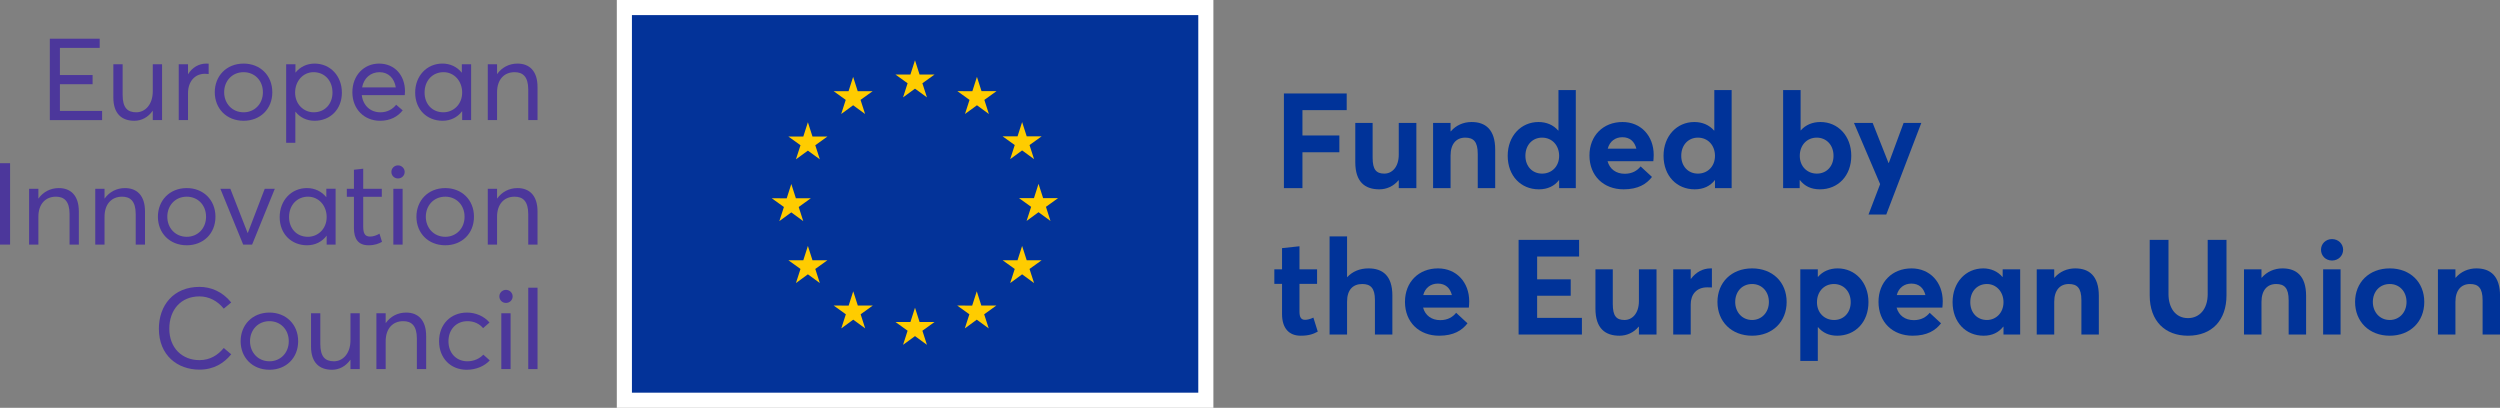 <?xml version="1.0" encoding="UTF-8" standalone="no"?>
<!-- Created with Inkscape (http://www.inkscape.org/) -->

<svg
   width="264.847mm"
   height="43.2mm"
   viewBox="0 0 264.847 43.2"
   version="1.1"
   id="svg5"
   xml:space="preserve"
   inkscape:version="1.2.1 (9c6d41e410, 2022-07-14)"
   sodipodi:docname="EU_EIC_COLOR.svg"
   inkscape:export-filename="EU_EIC_COLOR.png"
   inkscape:export-xdpi="300"
   inkscape:export-ydpi="300"
   xmlns:inkscape="http://www.inkscape.org/namespaces/inkscape"
   xmlns:sodipodi="http://sodipodi.sourceforge.net/DTD/sodipodi-0.dtd"
   xmlns="http://www.w3.org/2000/svg"
   xmlns:svg="http://www.w3.org/2000/svg"><rect x="0" y="0" width="264.847" height="43.2" fill="#808080" stroke="none"/><sodipodi:namedview
     id="namedview7"
     pagecolor="#ffffff"
     bordercolor="#000000"
     borderopacity="0.25"
     inkscape:showpageshadow="2"
     inkscape:pageopacity="0.0"
     inkscape:pagecheckerboard="0"
     inkscape:deskcolor="#d1d1d1"
     inkscape:document-units="mm"
     showgrid="false"
     inkscape:zoom="1.1893044"
     inkscape:cx="1083.8268"
     inkscape:cy="-131.16911"
     inkscape:window-width="3440"
     inkscape:window-height="1334"
     inkscape:window-x="-11"
     inkscape:window-y="-11"
     inkscape:window-maximized="1"
     inkscape:current-layer="svg5" /><defs
     id="defs2"><clipPath
       clipPathUnits="userSpaceOnUse"
       id="clipPath2376"><g
         id="g2380"><path
           clip-rule="nonzero"
           d="m 194.464,-280.555 h 63.5 v 43.202 h -63.5 z m 0,0"
           id="path2378"
           style="stroke-width:0.353" /></g></clipPath></defs><g
     id="use1067"
     transform="matrix(0.353,0,0,0.353,134.929,19.931)"
     style="fill:#003399;fill-opacity:1"><path
       d="m 3.078,0 h 5.562 V -10.766 H 19.719 v -5.031 H 8.641 v -7.609 h 13.281 v -5 H 3.078 Z m 0,0"
       id="path2261"
       style="fill:#003399;fill-opacity:1" /></g><g
     id="use1071"
     transform="matrix(0.353,0,0,0.353,142.789,19.931)"
     style="fill:#003399;fill-opacity:1"><path
       d="m 9.438,0.359 c 2.203,0 4.281,-0.922 5.766,-2.719 L 15.281,-2.312 V 0 h 5.281 v -19.562 h -5.281 v 9.516 c 0,3.766 -2.047,5.688 -4.328,5.688 C 8.516,-4.359 7.438,-5.562 7.438,-9.125 V -19.562 H 2.234 v 11.797 c 0,5.969 2.969,8.125 7.203,8.125 z m 0,0"
       id="path2265"
       style="fill:#003399;fill-opacity:1" /></g><g
     id="use1073"
     transform="matrix(0.353,0,0,0.353,150.903,19.931)"
     style="fill:#003399;fill-opacity:1"><path
       d="m 2.594,0 h 5.25 v -9.797 c 0,-3.516 1.75,-5.359 4.391,-5.359 C 14.688,-15.156 16,-14 16,-10.281 V 0 h 5.234 v -11.594 c 0,-6 -2.922,-8.25 -7.078,-8.25 -2.438,0 -4.672,0.969 -6.234,2.797 H 7.844 V -19.562 h -5.25 z m 0,0"
       id="path2269"
       style="fill:#003399;fill-opacity:1" /></g><g
     id="use1075"
     transform="matrix(0.353,0,0,0.353,159.2,19.931)"
     style="fill:#003399;fill-opacity:1"><path
       d="m 10.844,0.359 c 2.641,0 4.672,-1 6.031,-2.766 h 0.047 V 0 h 5 v -29.438 h -5.203 v 12.156 h -0.078 c -1.438,-1.672 -3.516,-2.562 -5.922,-2.562 -5.234,0 -9.234,4.203 -9.234,10.125 0,6.031 3.953,10.078 9.359,10.078 z m 0.953,-4.719 c -2.922,0 -5,-2.203 -5,-5.328 0,-3.359 2.203,-5.469 5,-5.469 3,0 5.125,2.312 5.125,5.469 0,3.203 -2.234,5.328 -5.125,5.328 z m 0,0"
       id="path2273"
       style="fill:#003399;fill-opacity:1" /></g><g
     id="use1079"
     transform="matrix(0.353,0,0,0.353,167.85,19.931)"
     style="fill:#003399;fill-opacity:1"><path
       d="m 20.797,-9.953 c 0,-5.734 -3.844,-9.891 -9.359,-9.891 -5.797,0 -9.922,4.078 -9.922,10.047 0,6.109 4.25,10.156 10.25,10.156 4.359,0 6.875,-1.594 8.516,-3.719 L 16.875,-6.516 c -1.031,1.281 -2.562,2.203 -4.75,2.203 -2.641,0 -4.531,-1.406 -5.172,-3.766 H 20.688 c 0.031,-0.328 0.109,-1.234 0.109,-1.875 z M 11.406,-15.281 c 2.281,0 3.672,1.359 4.188,3.438 H 7 c 0.594,-2.234 2.281,-3.438 4.406,-3.438 z m 0,0"
       id="path2277"
       style="fill:#003399;fill-opacity:1" /></g><g
     id="use1081"
     transform="matrix(0.353,0,0,0.353,175.71,19.931)"
     style="fill:#003399;fill-opacity:1"><path
       d="m 10.844,0.359 c 2.641,0 4.672,-1 6.031,-2.766 h 0.047 V 0 h 5 v -29.438 h -5.203 v 12.156 h -0.078 c -1.438,-1.672 -3.516,-2.562 -5.922,-2.562 -5.234,0 -9.234,4.203 -9.234,10.125 0,6.031 3.953,10.078 9.359,10.078 z m 0.953,-4.719 c -2.922,0 -5,-2.203 -5,-5.328 0,-3.359 2.203,-5.469 5,-5.469 3,0 5.125,2.312 5.125,5.469 0,3.203 -2.234,5.328 -5.125,5.328 z m 0,0"
       id="path2281"
       style="fill:#003399;fill-opacity:1" /></g><g
     id="use1089"
     transform="matrix(0.353,0,0,0.353,187.986,19.931)"
     style="fill:#003399;fill-opacity:1"><path
       d="m 13.641,0.359 c 5.438,0 9.406,-4.047 9.406,-10.078 0,-5.922 -3.969,-10.125 -9.25,-10.125 -2.391,0 -4.438,0.844 -5.922,2.531 H 7.844 v -12.125 h -5.25 V 0 H 7.562 V -2.359 L 7.641,-2.406 c 1.406,1.812 3.359,2.766 6,2.766 z m -0.922,-4.719 c -2.875,0 -5.125,-2.125 -5.125,-5.328 0,-3.156 2.094,-5.469 5.094,-5.469 2.797,0 5.031,2.109 5.031,5.469 0,3.125 -2.078,5.328 -5,5.328 z m 0,0"
       id="path2285"
       style="fill:#003399;fill-opacity:1" /></g><g
     id="use1093"
     transform="matrix(0.353,0,0,0.353,196.199,19.931)"
     style="fill:#003399;fill-opacity:1"><path
       d="M 4.953,7.922 H 10.281 L 20.797,-19.562 h -5.312 l -4.438,12 h -0.094 l -4.75,-12 H 0.594 L 8.438,-1.203 Z m 0,0"
       id="path2289"
       style="fill:#003399;fill-opacity:1" /></g><g
     id="use1097"
     transform="matrix(0.353,0,0,0.353,134.731,35.438)"
     style="fill:#003399;fill-opacity:1"><path
       d="m 8.641,0.359 c 2.641,0 3.922,-0.562 5.156,-1.234 l -1.312,-4.203 C 11.594,-4.641 10.641,-4.406 10,-4.406 c -1.234,0 -1.688,-0.797 -1.688,-2.516 v -8.281 h 5.281 V -19.562 H 8.312 v -6.922 l -5.234,0.562 v 6.359 h -2.312 v 4.359 h 2.312 v 9.047 c 0,4.391 2.203,6.516 5.562,6.516 z m 0,0"
       id="path2293"
       style="fill:#003399;fill-opacity:1" /></g><g
     id="use1099"
     transform="matrix(0.353,0,0,0.353,139.938,35.438)"
     style="fill:#003399;fill-opacity:1"><path
       d="m 2.594,0 h 5.25 v -9.875 c 0,-3.531 1.75,-5.281 4.562,-5.281 2.469,0 3.797,1.203 3.797,4.75 V 0 H 21.438 v -11.719 c 0,-6 -3,-8.125 -7.156,-8.125 -2.562,0 -4.797,0.891 -6.406,2.641 H 7.844 V -29.438 h -5.25 z m 0,0"
       id="path2297"
       style="fill:#003399;fill-opacity:1" /></g><g
     id="use1101"
     transform="matrix(0.353,0,0,0.353,148.306,35.438)"
     style="fill:#003399;fill-opacity:1"><path
       d="m 20.797,-9.953 c 0,-5.734 -3.844,-9.891 -9.359,-9.891 -5.797,0 -9.922,4.078 -9.922,10.047 0,6.109 4.25,10.156 10.25,10.156 4.359,0 6.875,-1.594 8.516,-3.719 L 16.875,-6.516 c -1.031,1.281 -2.562,2.203 -4.75,2.203 -2.641,0 -4.531,-1.406 -5.172,-3.766 H 20.688 c 0.031,-0.328 0.109,-1.234 0.109,-1.875 z M 11.406,-15.281 c 2.281,0 3.672,1.359 4.188,3.438 H 7 c 0.594,-2.234 2.281,-3.438 4.406,-3.438 z m 0,0"
       id="path2301"
       style="fill:#003399;fill-opacity:1" /></g><g
     id="use1105"
     transform="matrix(0.353,0,0,0.353,159.792,35.438)"
     style="fill:#003399;fill-opacity:1"><path
       d="m 3.078,0 h 19 v -5 h -13.438 v -6.641 H 18.719 V -16.562 H 8.641 v -6.844 h 12.594 v -5 H 3.078 Z m 0,0"
       id="path2307"
       style="fill:#003399;fill-opacity:1" /></g><g
     id="use1107"
     transform="matrix(0.353,0,0,0.353,168.231,35.438)"
     style="fill:#003399;fill-opacity:1"><path
       d="m 9.438,0.359 c 2.203,0 4.281,-0.922 5.766,-2.719 L 15.281,-2.312 V 0 h 5.281 v -19.562 h -5.281 v 9.516 c 0,3.766 -2.047,5.688 -4.328,5.688 C 8.516,-4.359 7.438,-5.562 7.438,-9.125 V -19.562 H 2.234 v 11.797 c 0,5.969 2.969,8.125 7.203,8.125 z m 0,0"
       id="path2311"
       style="fill:#003399;fill-opacity:1" /></g><g
     id="use1109"
     transform="matrix(0.353,0,0,0.353,176.344,35.438)"
     style="fill:#003399;fill-opacity:1"><path
       d="m 2.594,0 h 5.25 v -9.047 c 0,-2.953 1.719,-5.109 4.953,-5.109 0.328,0 0.844,0 1.406,0.031 v -5.719 h -0.406 c -2.281,0 -4.391,1.125 -5.875,3.125 H 7.844 v -2.844 h -5.25 z m 0,0"
       id="path2315"
       style="fill:#003399;fill-opacity:1" /></g><g
     id="use1113"
     transform="matrix(0.353,0,0,0.353,181.41,35.438)"
     style="fill:#003399;fill-opacity:1"><path
       d="m 11.922,0.359 c 6.078,0 10.359,-4.156 10.359,-10.125 0,-6 -4.281,-10.078 -10.359,-10.078 -6.234,0 -10.406,4.25 -10.406,10.078 0,5.844 4.172,10.125 10.406,10.125 z m 0,-4.719 c -3,0 -5.078,-2.359 -5.078,-5.406 0,-3.078 2.031,-5.391 5.078,-5.391 2.875,0 5.031,2.203 5.031,5.391 0,3.203 -2.234,5.406 -5.031,5.406 z m 0,0"
       id="path2319"
       style="fill:#003399;fill-opacity:1" /></g><g
     id="use1115"
     transform="matrix(0.353,0,0,0.353,189.807,35.438)"
     style="fill:#003399;fill-opacity:1"><path
       d="m 2.594,7.922 h 5.25 V -2.156 l 0.078,-0.047 c 1.359,1.641 3.281,2.562 5.719,2.562 5.438,0 9.406,-4.047 9.406,-10.078 0,-5.922 -3.969,-10.125 -9.25,-10.125 -2.391,0 -4.484,0.891 -5.875,2.531 H 7.844 v -2.25 h -5.25 z m 10.125,-12.281 c -2.875,0 -5.125,-2.125 -5.125,-5.328 0,-3.156 2.094,-5.469 5.094,-5.469 2.797,0 5.031,2.109 5.031,5.469 0,3.125 -2.078,5.328 -5,5.328 z m 0,0"
       id="path2323"
       style="fill:#003399;fill-opacity:1" /></g><g
     id="use1117"
     transform="matrix(0.353,0,0,0.353,198.471,35.438)"
     style="fill:#003399;fill-opacity:1"><path
       d="m 20.797,-9.953 c 0,-5.734 -3.844,-9.891 -9.359,-9.891 -5.797,0 -9.922,4.078 -9.922,10.047 0,6.109 4.25,10.156 10.25,10.156 4.359,0 6.875,-1.594 8.516,-3.719 L 16.875,-6.516 c -1.031,1.281 -2.562,2.203 -4.75,2.203 -2.641,0 -4.531,-1.406 -5.172,-3.766 H 20.688 c 0.031,-0.328 0.109,-1.234 0.109,-1.875 z M 11.406,-15.281 c 2.281,0 3.672,1.359 4.188,3.438 H 7 c 0.594,-2.234 2.281,-3.438 4.406,-3.438 z m 0,0"
       id="path2327"
       style="fill:#003399;fill-opacity:1" /></g><g
     id="use1121"
     transform="matrix(0.353,0,0,0.353,206.33,35.438)"
     style="fill:#003399;fill-opacity:1"><path
       d="m 10.797,0.359 c 2.562,0 4.516,-0.953 5.891,-2.719 L 16.766,-2.312 V 0 h 5 v -19.562 h -5.25 v 2.25 l -0.078,0.031 c -1.391,-1.672 -3.484,-2.562 -5.75,-2.562 -5.25,0 -9.203,4.203 -9.203,10.125 0,6.031 3.953,10.078 9.312,10.078 z m 1,-4.719 c -2.953,0 -5,-2.203 -5,-5.328 0,-3.359 2.156,-5.469 5,-5.469 2.797,0 4.969,2.312 4.969,5.469 0,3.203 -2.281,5.328 -4.969,5.328 z m 0,0"
       id="path2331"
       style="fill:#003399;fill-opacity:1" /></g><g
     id="use1125"
     transform="matrix(0.353,0,0,0.353,214.853,35.438)"
     style="fill:#003399;fill-opacity:1"><path
       d="m 2.594,0 h 5.25 v -9.797 c 0,-3.516 1.75,-5.359 4.391,-5.359 C 14.688,-15.156 16,-14 16,-10.281 V 0 h 5.234 v -11.594 c 0,-6 -2.922,-8.25 -7.078,-8.25 -2.438,0 -4.672,0.969 -6.234,2.797 H 7.844 V -19.562 h -5.25 z m 0,0"
       id="path2335"
       style="fill:#003399;fill-opacity:1" /></g><g
     id="use1131"
     transform="matrix(0.353,0,0,0.353,226.777,35.438)"
     style="fill:#003399;fill-opacity:1"><path
       d="m 14.203,0.359 c 7.281,0 11.562,-4.719 11.562,-12.125 V -28.406 H 20.125 V -12.125 c 0,4.531 -2.484,7.203 -5.922,7.203 -3.766,0 -5.844,-3.125 -5.844,-7.203 V -28.406 H 2.719 v 16.641 c 0,7.766 4.641,12.125 11.484,12.125 z m 0,0"
       id="path2341"
       style="fill:#003399;fill-opacity:1" /></g><g
     id="use1133"
     transform="matrix(0.353,0,0,0.353,236.81,35.438)"
     style="fill:#003399;fill-opacity:1"><path
       d="m 2.594,0 h 5.25 v -9.797 c 0,-3.516 1.75,-5.359 4.391,-5.359 C 14.688,-15.156 16,-14 16,-10.281 V 0 h 5.234 v -11.594 c 0,-6 -2.922,-8.25 -7.078,-8.25 -2.438,0 -4.672,0.969 -6.234,2.797 H 7.844 V -19.562 h -5.25 z m 0,0"
       id="path2345"
       style="fill:#003399;fill-opacity:1" /></g><g
     id="use1135"
     transform="matrix(0.353,0,0,0.353,245.107,35.438)"
     style="fill:#003399;fill-opacity:1"><path
       d="m 5.516,-22.203 c 1.891,0 3.328,-1.438 3.328,-3.234 0,-1.766 -1.438,-3.203 -3.328,-3.203 -1.922,0 -3.312,1.438 -3.312,3.203 0,1.797 1.391,3.234 3.312,3.234 z M 2.844,0 H 8.078 V -19.562 H 2.844 Z m 0,0"
       id="path2349"
       style="fill:#003399;fill-opacity:1" /></g><g
     id="use1137"
     transform="matrix(0.353,0,0,0.353,248.96,35.438)"
     style="fill:#003399;fill-opacity:1"><path
       d="m 11.922,0.359 c 6.078,0 10.359,-4.156 10.359,-10.125 0,-6 -4.281,-10.078 -10.359,-10.078 -6.234,0 -10.406,4.25 -10.406,10.078 0,5.844 4.172,10.125 10.406,10.125 z m 0,-4.719 c -3,0 -5.078,-2.359 -5.078,-5.406 0,-3.078 2.031,-5.391 5.078,-5.391 2.875,0 5.031,2.203 5.031,5.391 0,3.203 -2.234,5.406 -5.031,5.406 z m 0,0"
       id="path2353"
       style="fill:#003399;fill-opacity:1" /></g><g
     id="use1139"
     transform="matrix(0.353,0,0,0.353,257.356,35.438)"
     style="fill:#003399;fill-opacity:1"><path
       d="m 2.594,0 h 5.25 v -9.797 c 0,-3.516 1.75,-5.359 4.391,-5.359 C 14.688,-15.156 16,-14 16,-10.281 V 0 h 5.234 v -11.594 c 0,-6 -2.922,-8.25 -7.078,-8.25 -2.438,0 -4.672,0.969 -6.234,2.797 H 7.844 V -19.562 h -5.25 z m 0,0"
       id="path2357"
       style="fill:#003399;fill-opacity:1" /></g><path
     fill-rule="nonzero"
     fill="#ffffff"
     fill-opacity="1"
     d="m 194.544,-237.354 h 63.201 v -43.2 h -63.201 v 43.2"
     id="path1143"
     style="stroke-width:0.353"
     clip-path="url(#clipPath2376)"
     transform="translate(-129.2,280.554)" /><path
     fill-rule="nonzero"
     fill="#4c379b"
     fill-opacity="1"
     d="m 5.279,4.1 h 5.282 v 0.973 h -4.214 v 2.877 h 3.462 v 0.972 h -3.462 v 2.829 h 4.469 v 0.972 H 5.279 V 4.1"
     id="path1147"
     style="stroke-width:0.353" /><path
     fill-rule="nonzero"
     fill="#4c379b"
     fill-opacity="1"
     d="m 17.169,6.809 v 5.913 h -0.984 v -0.984 h -0.012 c -0.473,0.681 -1.177,1.057 -1.942,1.057 -1.361,0 -2.223,-0.777 -2.223,-2.465 V 6.809 h 0.984 v 3.243 c 0,1.348 0.497,1.845 1.444,1.845 0.936,0 1.749,-0.813 1.749,-2.223 v -2.865 h 0.984"
     id="path1149"
     style="stroke-width:0.353" /><path
     fill-rule="nonzero"
     fill="#4c379b"
     fill-opacity="1"
     d="m 22.104,6.748 v 1.093 c -0.132,-0.012 -0.291,-0.025 -0.389,-0.025 -1.116,0 -1.797,0.863 -1.797,2.052 v 2.854 h -0.984 V 6.809 h 0.984 v 1.045 h 0.012 c 0.437,-0.706 1.13,-1.118 1.931,-1.118 0.098,0 0.182,0 0.243,0.012"
     id="path1151"
     style="stroke-width:0.353" /><path
     fill-rule="nonzero"
     fill="#4c379b"
     fill-opacity="1"
     d="m 27.852,9.772 c 0,-1.264 -0.898,-2.125 -2.041,-2.125 -1.237,0 -2.064,0.947 -2.064,2.125 0,1.178 0.838,2.125 2.064,2.125 1.142,0 2.041,-0.874 2.041,-2.125 z m -5.1,0 c 0,-1.7 1.214,-3.036 3.059,-3.036 1.738,0 3.037,1.239 3.037,3.036 0,1.797 -1.299,3.023 -3.037,3.023 -1.845,0 -3.059,-1.323 -3.059,-3.023"
     id="path1153"
     style="stroke-width:0.353" /><path
     fill-rule="nonzero"
     fill="#4c379b"
     fill-opacity="1"
     d="m 35.223,9.807 c 0,-1.311 -0.874,-2.161 -2.004,-2.161 -1.118,0 -1.955,0.947 -1.955,2.161 0,1.251 0.923,2.089 1.968,2.089 1.202,0 1.991,-0.898 1.991,-2.089 z m 0.996,0 c 0,1.809 -1.264,2.988 -2.891,2.988 -0.838,0 -1.542,-0.351 -2.015,-0.947 h -0.025 v 3.278 h -0.972 V 6.809 h 0.984 v 0.874 h 0.012 c 0.497,-0.619 1.225,-0.947 2.015,-0.947 1.677,0 2.891,1.323 2.891,3.072"
     id="path1155"
     style="stroke-width:0.353" /><path
     fill-rule="nonzero"
     fill="#4c379b"
     fill-opacity="1"
     d="m 38.36,9.262 h 3.571 c -0.158,-0.972 -0.777,-1.615 -1.724,-1.615 -0.923,0 -1.665,0.606 -1.847,1.615 z m 4.519,0.813 h -4.554 c 0.134,1.105 0.911,1.822 1.979,1.822 0.741,0 1.299,-0.34 1.665,-0.802 l 0.692,0.595 c -0.51,0.656 -1.312,1.105 -2.392,1.105 -1.676,0 -2.939,-1.226 -2.939,-3.023 0,-1.786 1.226,-3.036 2.83,-3.036 1.651,0 2.744,1.239 2.744,2.938 0,0.158 -0.023,0.365 -0.023,0.401"
     id="path1157"
     style="stroke-width:0.353" /><path
     fill-rule="nonzero"
     fill="#4c379b"
     fill-opacity="1"
     d="m 48.962,9.807 c 0,-1.214 -0.838,-2.161 -1.979,-2.161 -1.118,0 -2.004,0.85 -2.004,2.161 0,1.191 0.79,2.089 1.991,2.089 1.069,0 1.991,-0.838 1.991,-2.089 z m 0.948,-2.999 v 5.913 h -0.948 v -0.934 h -0.011 c -0.474,0.631 -1.203,1.007 -2.066,1.007 -1.638,0 -2.902,-1.178 -2.902,-2.988 0,-1.749 1.215,-3.072 2.891,-3.072 0.813,0 1.542,0.339 2.039,0.959 h 0.012 v -0.886 h 0.984"
     id="path1159"
     style="stroke-width:0.353" /><path
     fill-rule="nonzero"
     fill="#4c379b"
     fill-opacity="1"
     d="m 56.946,9.214 v 3.508 h -0.984 V 9.492 c 0,-1.384 -0.583,-1.845 -1.446,-1.845 -1.118,0 -1.858,0.79 -1.858,2.125 v 2.95 h -0.984 V 6.809 h 0.984 v 1.032 h 0.012 c 0.497,-0.704 1.275,-1.105 2.148,-1.105 1.276,0 2.126,0.79 2.126,2.478"
     id="path1161"
     style="stroke-width:0.353" /><path
     fill-rule="nonzero"
     fill="#4c379b"
     fill-opacity="1"
     d="M -3.0265147e-6,17.29 H 1.068 v 8.621 H -3.0265147e-6 v -8.621"
     id="path1163"
     style="stroke-width:0.353" /><path
     fill-rule="nonzero"
     fill="#4c379b"
     fill-opacity="1"
     d="m 8.354,22.403 v 3.508 h -0.984 v -3.23 c 0,-1.384 -0.583,-1.845 -1.446,-1.845 -1.116,0 -1.858,0.79 -1.858,2.125 v 2.95 h -0.984 v -5.913 h 0.984 v 1.032 h 0.012 c 0.497,-0.704 1.275,-1.105 2.148,-1.105 1.276,0 2.126,0.79 2.126,2.478"
     id="path1165"
     style="stroke-width:0.353" /><path
     fill-rule="nonzero"
     fill="#4c379b"
     fill-opacity="1"
     d="m 15.361,22.403 v 3.508 h -0.984 v -3.23 c 0,-1.384 -0.583,-1.845 -1.444,-1.845 -1.118,0 -1.859,0.79 -1.859,2.125 v 2.95 h -0.983 v -5.913 h 0.983 v 1.032 h 0.012 c 0.499,-0.704 1.275,-1.105 2.15,-1.105 1.275,0 2.125,0.79 2.125,2.478"
     id="path1167"
     style="stroke-width:0.353" /><path
     fill-rule="nonzero"
     fill="#4c379b"
     fill-opacity="1"
     d="m 21.829,22.961 c 0,-1.262 -0.898,-2.125 -2.041,-2.125 -1.239,0 -2.064,0.947 -2.064,2.125 0,1.178 0.838,2.125 2.064,2.125 1.142,0 2.041,-0.874 2.041,-2.125 z m -5.101,0 c 0,-1.7 1.215,-3.036 3.061,-3.036 1.736,0 3.036,1.239 3.036,3.036 0,1.797 -1.299,3.023 -3.036,3.023 -1.845,0 -3.061,-1.323 -3.061,-3.023"
     id="path1169"
     style="stroke-width:0.353" /><path
     fill-rule="nonzero"
     fill="#4c379b"
     fill-opacity="1"
     d="m 29.114,19.998 -2.405,5.913 h -0.947 l -2.417,-5.913 h 1.057 l 1.822,4.663 h 0.036 l 1.786,-4.663 h 1.068"
     id="path1171"
     style="stroke-width:0.353" /><path
     fill-rule="nonzero"
     fill="#4c379b"
     fill-opacity="1"
     d="m 34.607,22.998 c 0,-1.215 -0.838,-2.162 -1.98,-2.162 -1.116,0 -2.004,0.85 -2.004,2.162 0,1.189 0.79,2.088 1.993,2.088 1.068,0 1.991,-0.838 1.991,-2.088 z m 0.947,-3 v 5.913 h -0.947 v -0.934 h -0.012 c -0.474,0.631 -1.202,1.007 -2.064,1.007 -1.64,0 -2.902,-1.178 -2.902,-2.986 0,-1.749 1.214,-3.073 2.89,-3.073 0.813,0 1.542,0.34 2.041,0.959 h 0.011 v -0.886 h 0.984"
     id="path1173"
     style="stroke-width:0.353" /><path
     fill-rule="nonzero"
     fill="#4c379b"
     fill-opacity="1"
     d="m 37.495,24.151 v -3.303 h -0.752 v -0.85 h 0.752 v -2.016 l 0.984,-0.109 v 2.125 h 1.968 v 0.85 h -1.968 v 3.157 c 0,0.704 0.17,1.057 0.729,1.057 0.351,0 0.717,-0.146 0.995,-0.305 l 0.267,0.863 c -0.328,0.182 -0.74,0.364 -1.433,0.364 -1.057,0 -1.542,-0.644 -1.542,-1.833"
     id="path1175"
     style="stroke-width:0.353" /><path
     fill-rule="nonzero"
     fill="#4c379b"
     fill-opacity="1"
     d="m 41.67,19.998 h 0.983 v 5.913 h -0.983 z m -0.207,-1.785 c 0,-0.378 0.303,-0.693 0.704,-0.693 0.389,0 0.704,0.316 0.704,0.693 0,0.389 -0.316,0.692 -0.704,0.692 -0.401,0 -0.704,-0.303 -0.704,-0.692"
     id="path1177"
     style="stroke-width:0.353" /><path
     fill-rule="nonzero"
     fill="#4c379b"
     fill-opacity="1"
     d="m 49.215,22.961 c 0,-1.262 -0.898,-2.125 -2.039,-2.125 -1.239,0 -2.066,0.947 -2.066,2.125 0,1.178 0.839,2.125 2.066,2.125 1.141,0 2.039,-0.874 2.039,-2.125 z m -5.1,0 c 0,-1.7 1.214,-3.036 3.061,-3.036 1.736,0 3.036,1.239 3.036,3.036 0,1.797 -1.299,3.023 -3.036,3.023 -1.847,0 -3.061,-1.323 -3.061,-3.023"
     id="path1179"
     style="stroke-width:0.353" /><path
     fill-rule="nonzero"
     fill="#4c379b"
     fill-opacity="1"
     d="m 56.945,22.403 v 3.508 h -0.984 v -3.23 c 0,-1.384 -0.583,-1.845 -1.444,-1.845 -1.118,0 -1.859,0.79 -1.859,2.125 v 2.95 h -0.983 v -5.913 h 0.983 v 1.032 h 0.012 c 0.499,-0.704 1.275,-1.105 2.15,-1.105 1.275,0 2.125,0.79 2.125,2.478"
     id="path1181"
     style="stroke-width:0.353" /><path
     fill-rule="nonzero"
     fill="#4c379b"
     fill-opacity="1"
     d="m 16.831,34.824 c 0,-2.453 1.531,-4.432 4.299,-4.432 1.191,0 2.428,0.485 3.364,1.651 l -0.79,0.656 c -0.656,-0.825 -1.579,-1.299 -2.574,-1.299 -1.968,0 -3.194,1.421 -3.194,3.424 0,2.053 1.373,3.328 3.194,3.328 1.118,0 1.966,-0.535 2.574,-1.287 l 0.79,0.668 c -0.752,0.934 -1.847,1.626 -3.364,1.626 -2.332,0 -4.299,-1.517 -4.299,-4.335"
     id="path1183"
     style="stroke-width:0.353" /><path
     fill-rule="nonzero"
     fill="#4c379b"
     fill-opacity="1"
     d="m 30.592,36.149 c 0,-1.264 -0.898,-2.125 -2.041,-2.125 -1.239,0 -2.064,0.947 -2.064,2.125 0,1.178 0.838,2.125 2.064,2.125 1.142,0 2.041,-0.874 2.041,-2.125 z m -5.1,0 c 0,-1.7 1.214,-3.036 3.059,-3.036 1.738,0 3.036,1.239 3.036,3.036 0,1.797 -1.298,3.023 -3.036,3.023 -1.845,0 -3.059,-1.323 -3.059,-3.023"
     id="path1185"
     style="stroke-width:0.353" /><path
     fill-rule="nonzero"
     fill="#4c379b"
     fill-opacity="1"
     d="m 38.111,33.186 v 5.913 h -0.984 v -0.983 h -0.012 c -0.474,0.679 -1.178,1.056 -1.943,1.056 -1.36,0 -2.223,-0.777 -2.223,-2.465 v -3.521 h 0.984 v 3.243 c 0,1.348 0.497,1.845 1.446,1.845 0.934,0 1.749,-0.813 1.749,-2.223 v -2.865 h 0.984"
     id="path1187"
     style="stroke-width:0.353" /><path
     fill-rule="nonzero"
     fill="#4c379b"
     fill-opacity="1"
     d="m 45.147,35.591 v 3.508 h -0.984 v -3.23 c 0,-1.384 -0.583,-1.845 -1.446,-1.845 -1.118,0 -1.858,0.79 -1.858,2.125 v 2.95 h -0.984 v -5.913 h 0.984 v 1.032 h 0.012 c 0.497,-0.704 1.275,-1.105 2.148,-1.105 1.276,0 2.126,0.79 2.126,2.478"
     id="path1189"
     style="stroke-width:0.353" /><path
     fill-rule="nonzero"
     fill="#4c379b"
     fill-opacity="1"
     d="m 46.514,36.149 c 0,-1.786 1.226,-3.036 2.963,-3.036 0.886,0 1.797,0.364 2.38,1.056 l -0.679,0.595 c -0.365,-0.449 -0.948,-0.74 -1.652,-0.74 -1.189,0 -2.016,0.874 -2.016,2.125 0,1.262 0.827,2.125 2.016,2.125 0.693,0 1.312,-0.303 1.676,-0.704 l 0.681,0.608 c -0.497,0.558 -1.385,0.995 -2.441,0.995 -1.701,0 -2.927,-1.226 -2.927,-3.023"
     id="path1191"
     style="stroke-width:0.353" /><path
     fill-rule="nonzero"
     fill="#4c379b"
     fill-opacity="1"
     d="m 53.108,33.186 h 0.983 v 5.913 h -0.983 z m -0.207,-1.786 c 0,-0.376 0.303,-0.692 0.704,-0.692 0.389,0 0.704,0.316 0.704,0.692 0,0.389 -0.316,0.692 -0.704,0.692 -0.401,0 -0.704,-0.303 -0.704,-0.692"
     id="path1193"
     style="stroke-width:0.353" /><path
     fill-rule="nonzero"
     fill="#4c379b"
     fill-opacity="1"
     d="m 55.962,30.478 h 0.984 v 8.622 h -0.984 v -8.622"
     id="path1195"
     style="stroke-width:0.353" /><path
     fill-rule="nonzero"
     fill="#244ba1"
     fill-opacity="1"
     d="M 66.946,1.6 H 126.945 V 41.6 H 66.946 V 1.6"
     id="path1197"
     style="stroke-width:0.353;fill:#033399;fill-opacity:1" /><path
     fill-rule="nonzero"
     fill="#f4f020"
     fill-opacity="1"
     d="m 95.668,10.315 1.265,-0.923 1.266,0.923 -0.482,-1.494 1.287,-0.923 h -1.586 l -0.485,-1.513 -0.485,1.514 -1.583,-0.001 1.284,0.923 -0.481,1.494"
     id="path1199"
     style="stroke-width:0.353;fill:#ffcc00;fill-opacity:1" /><path
     fill-rule="nonzero"
     fill="#f4f020"
     fill-opacity="1"
     d="m 89.115,12.076 1.266,-0.925 1.265,0.925 -0.481,-1.495 1.286,-0.923 h -1.586 l -0.485,-1.514 -0.485,1.516 -1.583,-10e-4 1.284,0.923 -0.481,1.495"
     id="path1201"
     style="stroke-width:0.353;fill:#ffcc00;fill-opacity:1" /><path
     fill-rule="nonzero"
     fill="#f4f020"
     fill-opacity="1"
     d="m 85.587,12.948 -0.485,1.516 -1.585,-10e-4 1.286,0.923 -0.482,1.494 1.266,-0.923 1.266,0.923 -0.482,-1.494 1.286,-0.923 h -1.585 l -0.485,-1.514"
     id="path1203"
     style="stroke-width:0.353;fill:#ffcc00;fill-opacity:1" /><path
     fill-rule="nonzero"
     fill="#f4f020"
     fill-opacity="1"
     d="m 83.829,22.499 1.265,0.925 -0.481,-1.495 1.284,-0.923 h -1.583 l -0.485,-1.514 -0.485,1.517 -1.585,-0.003 1.286,0.923 -0.482,1.495 1.266,-0.925"
     id="path1205"
     style="stroke-width:0.353;fill:#ffcc00;fill-opacity:1" /><path
     fill-rule="nonzero"
     fill="#f4f020"
     fill-opacity="1"
     d="m 86.072,27.569 -0.485,-1.514 -0.485,1.516 -1.585,-10e-4 1.286,0.923 -0.482,1.495 1.266,-0.926 1.266,0.926 -0.482,-1.495 1.286,-0.923 h -1.585"
     id="path1207"
     style="stroke-width:0.353;fill:#ffcc00;fill-opacity:1" /><path
     fill-rule="nonzero"
     fill="#f4f020"
     fill-opacity="1"
     d="m 90.876,32.371 -0.485,-1.512 -0.485,1.513 -1.585,-10e-4 1.286,0.925 -0.482,1.494 1.266,-0.925 1.265,0.925 -0.481,-1.494 1.286,-0.925 h -1.585"
     id="path1209"
     style="stroke-width:0.353;fill:#ffcc00;fill-opacity:1" /><path
     fill-rule="nonzero"
     fill="#f4f020"
     fill-opacity="1"
     d="m 97.419,34.112 -0.485,-1.513 -0.484,1.514 -1.586,-10e-4 1.286,0.925 -0.481,1.494 1.266,-0.925 1.265,0.925 -0.482,-1.494 1.286,-0.925 h -1.585"
     id="path1211"
     style="stroke-width:0.353;fill:#ffcc00;fill-opacity:1" /><path
     fill-rule="nonzero"
     fill="#f4f020"
     fill-opacity="1"
     d="m 103.962,32.371 -0.484,-1.512 -0.486,1.513 -1.583,-10e-4 1.284,0.925 -0.481,1.494 1.266,-0.925 1.266,0.925 -0.482,-1.494 1.286,-0.925 h -1.586"
     id="path1213"
     style="stroke-width:0.353;fill:#ffcc00;fill-opacity:1" /><path
     fill-rule="nonzero"
     fill="#f4f020"
     fill-opacity="1"
     d="m 108.767,27.569 -0.486,-1.514 -0.485,1.516 -1.583,-10e-4 1.286,0.923 -0.482,1.495 1.265,-0.926 1.266,0.926 -0.482,-1.495 1.286,-0.923 h -1.583"
     id="path1215"
     style="stroke-width:0.353;fill:#ffcc00;fill-opacity:1" /><path
     fill-rule="nonzero"
     fill="#f4f020"
     fill-opacity="1"
     d="m 112.091,20.988 h -1.585 l -0.486,-1.514 -0.484,1.516 -1.585,-0.001 1.286,0.923 -0.481,1.495 1.264,-0.926 1.266,0.926 -0.481,-1.495 1.286,-0.923"
     id="path1217"
     style="stroke-width:0.353;fill:#ffcc00;fill-opacity:1" /><path
     fill-rule="nonzero"
     fill="#f4f020"
     fill-opacity="1"
     d="m 107.016,16.86 1.265,-0.925 1.266,0.925 -0.482,-1.494 1.286,-0.923 h -1.583 l -0.486,-1.513 -0.485,1.516 -1.583,-0.003 1.286,0.923 -0.482,1.494"
     id="path1219"
     style="stroke-width:0.353;fill:#ffcc00;fill-opacity:1" /><path
     fill-rule="nonzero"
     fill="#f4f020"
     fill-opacity="1"
     d="m 103.496,8.144 -0.484,1.516 -1.585,-0.003 1.283,0.926 -0.481,1.494 1.268,-0.926 1.265,0.926 -0.481,-1.494 1.286,-0.926 h -1.587 l -0.484,-1.513"
     id="path1221"
     style="stroke-width:0.353;fill:#ffcc00;fill-opacity:1" /></svg>
